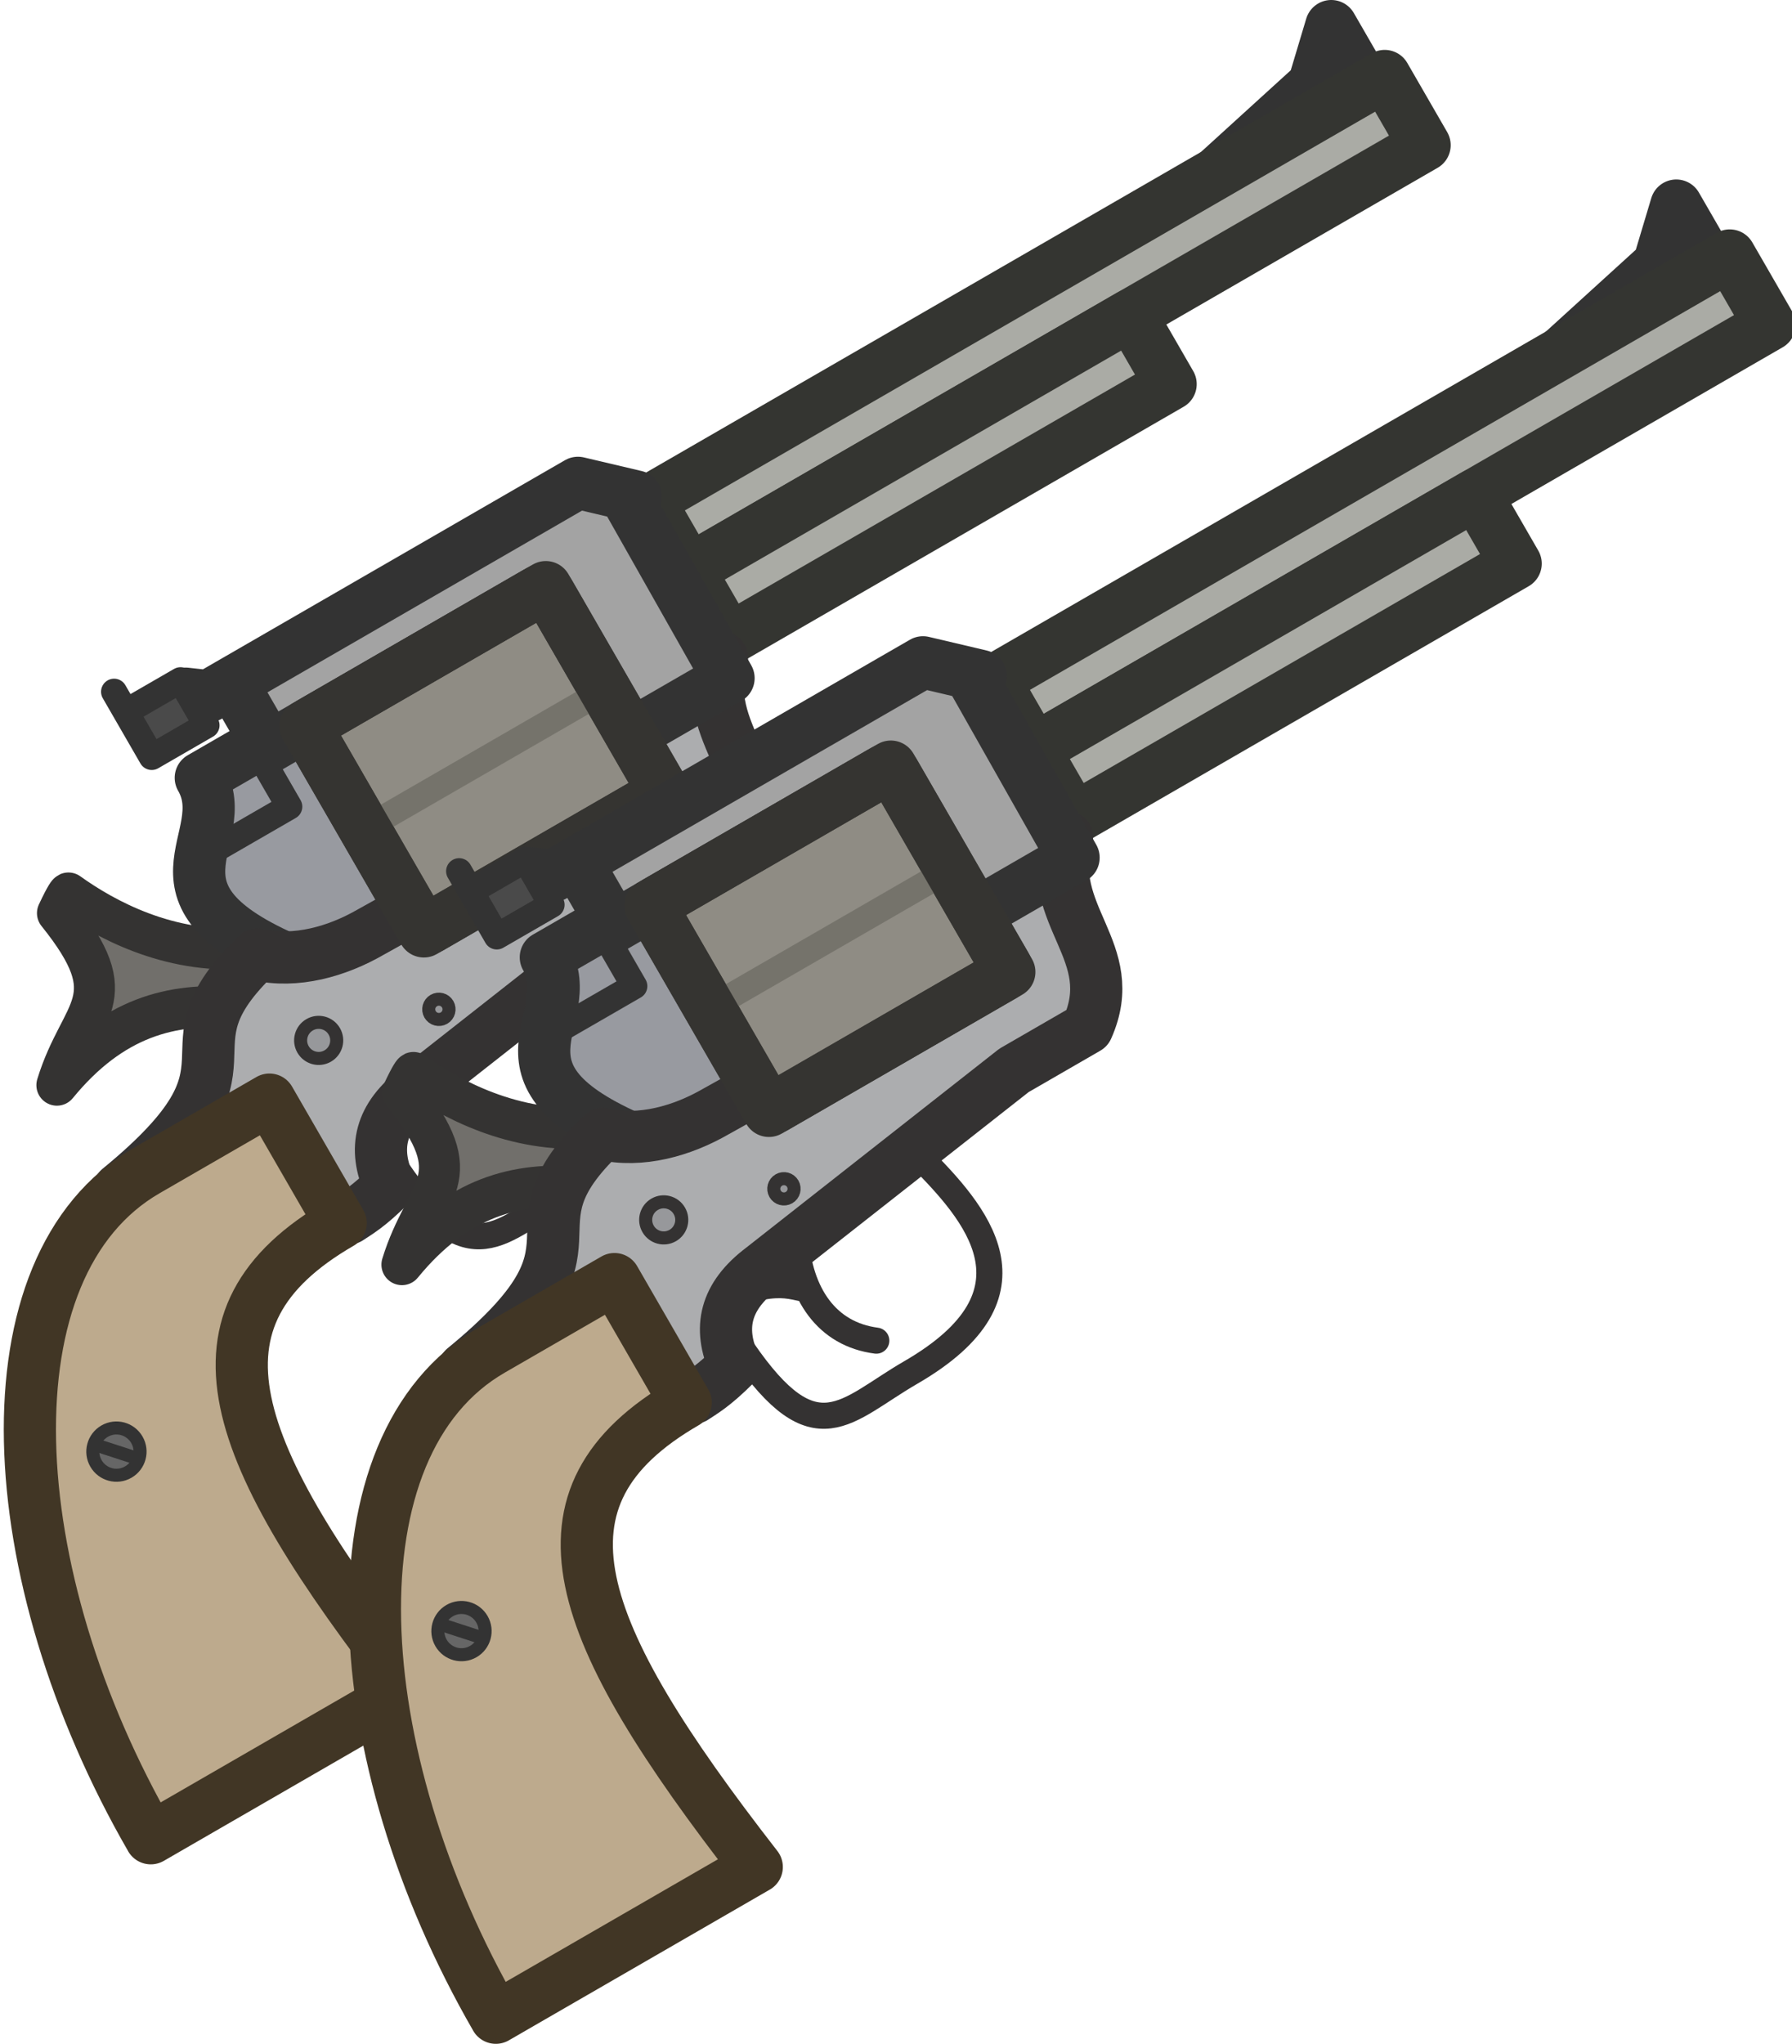 <?xml version="1.0" encoding="UTF-8" standalone="no"?>
<!-- Created with Inkscape (http://www.inkscape.org/) -->

<svg
   width="105.789"
   height="120.59"
   viewBox="0 0 56.447 82.86"
   version="1.1"
   id="svg1"
   sodipodi:docname="dual_bfr.svg"
   inkscape:version="1.3.2 (091e20e, 2023-11-25, custom)"
   xmlns:inkscape="http://www.inkscape.org/namespaces/inkscape"
   xmlns:sodipodi="http://sodipodi.sourceforge.net/DTD/sodipodi-0.dtd"
   xmlns="http://www.w3.org/2000/svg"
   xmlns:svg="http://www.w3.org/2000/svg">
  <sodipodi:namedview
     id="namedview1"
     pagecolor="#ffffff"
     bordercolor="#000000"
     borderopacity="0.25"
     inkscape:showpageshadow="2"
     inkscape:pageopacity="0.0"
     inkscape:pagecheckerboard="0"
     inkscape:deskcolor="#d1d1d1"
     inkscape:document-units="mm"
     inkscape:zoom="7.3181818"
     inkscape:cx="43.31677"
     inkscape:cy="55"
     inkscape:window-width="1920"
     inkscape:window-height="1001"
     inkscape:window-x="-9"
     inkscape:window-y="-9"
     inkscape:window-maximized="1"
     inkscape:current-layer="layer1" />
  <defs
     id="defs1" />
  <g
     inkscape:label="Layer 1"
     inkscape:groupmode="layer"
     id="layer1"
     transform="translate(-7.969)">
    <g
       id="g161"
       transform="rotate(-30,-368.228,675.626)">
      <path
         style="fill:#716f6b;fill-opacity:1;fill-rule:evenodd;stroke:#343332;stroke-width:1.665;stroke-linecap:round;stroke-linejoin:round;stroke-dasharray:none;stroke-opacity:1"
         d="m 276.214,314.72 c -2.147,-1.489 -4.527,-2.171 -7.864,-0.912 2.412,-2.245 4.2,-1.537 3.507,-6.027 0.709,-0.495 0.792,-0.485 0.792,-0.485 0.736,1.629 2.276,4.174 5.102,5.532 z"
         id="path161"
         sodipodi:nodetypes="cccscc"
         inkscape:transform-center-x="2.9910144"
         inkscape:transform-center-y="-2.4472369" />
      <path
         style="opacity:1;fill:#989aa0;fill-opacity:1;stroke:#333333;stroke-width:2.117;stroke-linecap:round;stroke-linejoin:round;stroke-miterlimit:20;stroke-dasharray:none;stroke-opacity:1"
         d="m 282.872,305.936 h -3.238 c 0,2.927 -4.955,2.61 -0.275,8.596 l 1.178,2.825 6.438,0.463 0.463,-13.895 z"
         id="path49"
         sodipodi:nodetypes="ccccccc" />
      <path
         style="fill:#333333;fill-opacity:1;fill-rule:evenodd;stroke:#333333;stroke-width:2.117;stroke-linecap:round;stroke-linejoin:round;stroke-dasharray:none;stroke-opacity:0.999"
         d="m 327.275,305.371 5.505,-1.199 1.804,-1.701 v 2.193 0 1.244 z"
         id="path175"
         sodipodi:nodetypes="ccccccc" />
      <path
         id="rect54"
         style="opacity:1;fill:#aaaba5;stroke:#343531;stroke-width:2.117;stroke-linecap:round;stroke-linejoin:round;stroke-miterlimit:20"
         d="m 301.003,305.307 h 34.447 v 3.238 h -34.447 z"
         sodipodi:nodetypes="ccccc" />
      <path
         id="rect54-3"
         style="fill:#aaaba5;stroke:#343531;stroke-width:2.117;stroke-linecap:round;stroke-linejoin:round;stroke-miterlimit:20"
         d="m 301.004,308.545 h 20.68 v 3.238 h -20.68 z"
         sodipodi:nodetypes="ccccc" />
      <path
         style="opacity:1;fill:#acadaf;fill-opacity:1;stroke:#343232;stroke-width:2.117;stroke-linecap:round;stroke-linejoin:round;stroke-miterlimit:20;stroke-dasharray:none;stroke-opacity:1"
         d="m 275.911,324.406 c 0.416,-0.028 0.916,-0.012 2.089,-0.326 0.163,-1.652 1.064,-2.607 2.92,-2.835 l 12.868,-1.843 h 3.433 c 2.769,-2.003 0.758,-4.791 3.159,-7.121 h -4.832 l -0.575,2.71 -12.491,-0.192 c -1.572,0 -3.268,-0.419 -4.44,-1.511 -5.756,1.389 -1.416,4.081 -9.613,5.427 z"
         id="path54"
         sodipodi:nodetypes="cccccccccccc" />
      <path
         style="opacity:1;fill:#bdaa8d;fill-opacity:1;stroke:#413625;stroke-width:2.117;stroke-linecap:round;stroke-linejoin:round;stroke-miterlimit:20;stroke-dasharray:none;stroke-opacity:1"
         d="m 256.382,342.153 h 12.222 c -1.672,-12.065 -0.748,-17.747 6.919,-17.747 v -5.779 h -5.753 c -7.691,0 -13.387,11.165 -13.387,23.526 z"
         id="path50"
         sodipodi:nodetypes="cccccc" />
      <circle
         style="opacity:1;fill:#666666;fill-opacity:1;stroke:#333333;stroke-width:0.529;stroke-linecap:round;stroke-linejoin:round;stroke-miterlimit:20;stroke-dasharray:none;stroke-opacity:1"
         id="path51"
         cx="263.013"
         cy="327.882"
         r="0.958" />
      <path
         style="opacity:1;fill:#666666;fill-opacity:1;stroke:#333333;stroke-width:0.529;stroke-linecap:round;stroke-linejoin:round;stroke-miterlimit:20;stroke-dasharray:none;stroke-opacity:1"
         d="m 262.429,327.236 1.085,1.205"
         id="path52"
         sodipodi:nodetypes="cc" />
      <path
         id="rect58"
         style="opacity:1;fill:#a3a3a3;fill-opacity:1;stroke:#333333;stroke-width:2.117;stroke-linecap:round;stroke-linejoin:round;stroke-dasharray:none;stroke-opacity:1"
         d="m 282.651,303.229 h -1.089 l -0.756,-0.555 0.756,0.555 h 17.301 l 1.755,1.651 -0.352,-0.031 -0.072,8.292 -4.934,1.3e-4 -0.121,-6.901 h -12.488 l 2e-5,-1.718 z"
         sodipodi:nodetypes="ccccccccccccc" />
      <rect
         style="opacity:1;fill:#8f8c84;fill-opacity:1;stroke:#353431;stroke-width:2.117;stroke-linecap:round;stroke-linejoin:round;stroke-miterlimit:20;stroke-dasharray:none;stroke-opacity:1"
         id="rect53"
         width="11.261"
         height="9.613"
         x="284.358"
         y="306.239"
         rx="0.266"
         ry="0.266" />
      <path
         style="opacity:1;fill:none;fill-opacity:1;stroke:#75736b;stroke-width:1.032;stroke-linecap:round;stroke-linejoin:round;stroke-miterlimit:20;stroke-dasharray:none;stroke-opacity:1"
         d="m 285.045,311.046 h 9.888"
         id="path53"
         sodipodi:nodetypes="cc" />
      <rect
         style="fill:none;fill-opacity:1;stroke:#353431;stroke-width:2.117;stroke-linecap:round;stroke-linejoin:round;stroke-miterlimit:20;stroke-dasharray:none;stroke-opacity:1"
         id="rect53-0"
         width="11.261"
         height="9.613"
         x="284.358"
         y="306.239"
         rx="0"
         ry="0" />
      <circle
         style="opacity:1;fill:#97989b;fill-opacity:1;stroke:#343232;stroke-width:0.529;stroke-linecap:round;stroke-linejoin:round;stroke-miterlimit:20;stroke-dasharray:none;stroke-opacity:1"
         id="path55"
         cx="278.453"
         cy="317.546"
         r="0.732" />
      <circle
         style="opacity:1;fill:#97989b;fill-opacity:1;stroke:#343232;stroke-width:0.529;stroke-linecap:round;stroke-linejoin:round;stroke-dasharray:none;stroke-opacity:1"
         id="path56"
         cx="283.306"
         cy="318.893"
         r="0.412" />
      <path
         style="opacity:1;fill:none;fill-opacity:1;stroke:#343232;stroke-width:1.058;stroke-linecap:round;stroke-linejoin:round;stroke-dasharray:none;stroke-opacity:1"
         d="m 278.589,323.71 c 0.403,5.225 2.384,4.21 5.434,4.205 6.449,0 5.526,-4.304 4.69,-7.439"
         id="path57"
         sodipodi:nodetypes="ccc" />
      <path
         style="opacity:1;fill:none;fill-opacity:1;stroke:#343232;stroke-width:1.058;stroke-linecap:round;stroke-linejoin:round;stroke-dasharray:none;stroke-opacity:1"
         d="m 283.473,326.098 c -1.608,-1.23 -1.753,-3.19 -0.751,-5.249 l -2.225,1.018 c 0.83,0.302 1.083,0.578 1.52,0.97"
         id="path58"
         sodipodi:nodetypes="cccc" />
      <path
         style="opacity:1;fill:none;fill-opacity:1;stroke:#333333;stroke-width:1.058;stroke-linecap:round;stroke-linejoin:round;stroke-miterlimit:20;stroke-dasharray:none;stroke-opacity:1"
         d="m 278.485,308.743 h 3.673 v -3.017"
         id="path59"
         sodipodi:nodetypes="ccc" />
      <path
         id="rect166"
         style="opacity:1;fill:#4a4a4a;fill-rule:evenodd;stroke:#333333;stroke-width:1.058;stroke-linecap:round;stroke-linejoin:round;stroke-opacity:0.999"
         d="m 278.334,302.099 h 2.566 v 2.109 h -2.566 v -3.053 z"
         sodipodi:nodetypes="cccccc" />
    </g>
    <g
       id="g161-2"
       transform="rotate(-30,-347.652,653.147)">
      <path
         style="fill:#716f6b;fill-opacity:1;fill-rule:evenodd;stroke:#343332;stroke-width:1.665;stroke-linecap:round;stroke-linejoin:round;stroke-dasharray:none;stroke-opacity:1"
         d="m 276.214,314.72 c -2.147,-1.489 -4.527,-2.171 -7.864,-0.912 2.412,-2.245 4.2,-1.537 3.507,-6.027 0.709,-0.495 0.792,-0.485 0.792,-0.485 0.736,1.629 2.276,4.174 5.102,5.532 z"
         id="path161-7"
         sodipodi:nodetypes="cccscc"
         inkscape:transform-center-x="2.9910144"
         inkscape:transform-center-y="-2.4472369" />
      <path
         style="opacity:1;fill:#989aa0;fill-opacity:1;stroke:#333333;stroke-width:2.117;stroke-linecap:round;stroke-linejoin:round;stroke-miterlimit:20;stroke-dasharray:none;stroke-opacity:1"
         d="m 282.872,305.936 h -3.238 c 0,2.927 -4.955,2.61 -0.275,8.596 l 1.178,2.825 6.438,0.463 0.463,-13.895 z"
         id="path49-8"
         sodipodi:nodetypes="ccccccc" />
      <path
         style="fill:#333333;fill-opacity:1;fill-rule:evenodd;stroke:#333333;stroke-width:2.117;stroke-linecap:round;stroke-linejoin:round;stroke-dasharray:none;stroke-opacity:0.999"
         d="m 327.275,305.371 5.505,-1.199 1.804,-1.701 v 2.193 0 1.244 z"
         id="path175-2"
         sodipodi:nodetypes="ccccccc" />
      <path
         id="rect54-4"
         style="opacity:1;fill:#aaaba5;stroke:#343531;stroke-width:2.117;stroke-linecap:round;stroke-linejoin:round;stroke-miterlimit:20"
         d="m 301.003,305.307 h 34.447 v 3.238 h -34.447 z"
         sodipodi:nodetypes="ccccc" />
      <path
         id="rect54-3-3"
         style="fill:#aaaba5;stroke:#343531;stroke-width:2.117;stroke-linecap:round;stroke-linejoin:round;stroke-miterlimit:20"
         d="m 301.004,308.545 h 20.68 v 3.238 h -20.68 z"
         sodipodi:nodetypes="ccccc" />
      <path
         style="opacity:1;fill:#acadaf;fill-opacity:1;stroke:#343232;stroke-width:2.117;stroke-linecap:round;stroke-linejoin:round;stroke-miterlimit:20;stroke-dasharray:none;stroke-opacity:1"
         d="m 275.911,324.406 c 0.416,-0.028 0.916,-0.012 2.089,-0.326 0.163,-1.652 1.064,-2.607 2.92,-2.835 l 12.868,-1.843 h 3.433 c 2.769,-2.003 0.758,-4.791 3.159,-7.121 h -4.832 l -0.575,2.71 -12.491,-0.192 c -1.572,0 -3.268,-0.419 -4.44,-1.511 -5.756,1.389 -1.416,4.081 -9.613,5.427 z"
         id="path54-8"
         sodipodi:nodetypes="cccccccccccc" />
      <path
         style="opacity:1;fill:#bdaa8d;fill-opacity:1;stroke:#413625;stroke-width:2.117;stroke-linecap:round;stroke-linejoin:round;stroke-miterlimit:20;stroke-dasharray:none;stroke-opacity:1"
         d="m 256.382,342.153 h 12.222 c -1.672,-12.065 -0.748,-17.747 6.919,-17.747 v -5.779 h -5.753 c -7.691,0 -13.387,11.165 -13.387,23.526 z"
         id="path50-5"
         sodipodi:nodetypes="cccccc" />
      <circle
         style="opacity:1;fill:#666666;fill-opacity:1;stroke:#333333;stroke-width:0.529;stroke-linecap:round;stroke-linejoin:round;stroke-miterlimit:20;stroke-dasharray:none;stroke-opacity:1"
         id="path51-8"
         cx="263.013"
         cy="327.882"
         r="0.958" />
      <path
         style="opacity:1;fill:#666666;fill-opacity:1;stroke:#333333;stroke-width:0.529;stroke-linecap:round;stroke-linejoin:round;stroke-miterlimit:20;stroke-dasharray:none;stroke-opacity:1"
         d="m 262.429,327.236 1.085,1.205"
         id="path52-8"
         sodipodi:nodetypes="cc" />
      <path
         id="rect58-2"
         style="opacity:1;fill:#a3a3a3;fill-opacity:1;stroke:#333333;stroke-width:2.117;stroke-linecap:round;stroke-linejoin:round;stroke-dasharray:none;stroke-opacity:1"
         d="m 282.651,303.229 h -1.089 l -0.756,-0.555 0.756,0.555 h 17.301 l 1.755,1.651 -0.352,-0.031 -0.072,8.292 -4.934,1.3e-4 -0.121,-6.901 h -12.488 l 2e-5,-1.718 z"
         sodipodi:nodetypes="ccccccccccccc" />
      <rect
         style="opacity:1;fill:#8f8c84;fill-opacity:1;stroke:#353431;stroke-width:2.117;stroke-linecap:round;stroke-linejoin:round;stroke-miterlimit:20;stroke-dasharray:none;stroke-opacity:1"
         id="rect53-2"
         width="11.261"
         height="9.613"
         x="284.358"
         y="306.239"
         rx="0.266"
         ry="0.266" />
      <path
         style="opacity:1;fill:none;fill-opacity:1;stroke:#75736b;stroke-width:1.032;stroke-linecap:round;stroke-linejoin:round;stroke-miterlimit:20;stroke-dasharray:none;stroke-opacity:1"
         d="m 285.045,311.046 h 9.888"
         id="path53-4"
         sodipodi:nodetypes="cc" />
      <rect
         style="fill:none;fill-opacity:1;stroke:#353431;stroke-width:2.117;stroke-linecap:round;stroke-linejoin:round;stroke-miterlimit:20;stroke-dasharray:none;stroke-opacity:1"
         id="rect53-0-2"
         width="11.261"
         height="9.613"
         x="284.358"
         y="306.239"
         rx="0"
         ry="0" />
      <circle
         style="opacity:1;fill:#97989b;fill-opacity:1;stroke:#343232;stroke-width:0.529;stroke-linecap:round;stroke-linejoin:round;stroke-miterlimit:20;stroke-dasharray:none;stroke-opacity:1"
         id="path55-2"
         cx="278.453"
         cy="317.546"
         r="0.732" />
      <circle
         style="opacity:1;fill:#97989b;fill-opacity:1;stroke:#343232;stroke-width:0.529;stroke-linecap:round;stroke-linejoin:round;stroke-dasharray:none;stroke-opacity:1"
         id="path56-6"
         cx="283.306"
         cy="318.893"
         r="0.412" />
      <path
         style="opacity:1;fill:none;fill-opacity:1;stroke:#343232;stroke-width:1.058;stroke-linecap:round;stroke-linejoin:round;stroke-dasharray:none;stroke-opacity:1"
         d="m 278.589,323.71 c 0.403,5.225 2.384,4.21 5.434,4.205 6.449,0 5.526,-4.304 4.69,-7.439"
         id="path57-1"
         sodipodi:nodetypes="ccc" />
      <path
         style="opacity:1;fill:none;fill-opacity:1;stroke:#343232;stroke-width:1.058;stroke-linecap:round;stroke-linejoin:round;stroke-dasharray:none;stroke-opacity:1"
         d="m 283.473,326.098 c -1.608,-1.23 -1.753,-3.19 -0.751,-5.249 l -2.225,1.018 c 0.83,0.302 1.083,0.578 1.52,0.97"
         id="path58-4"
         sodipodi:nodetypes="cccc" />
      <path
         style="opacity:1;fill:none;fill-opacity:1;stroke:#333333;stroke-width:1.058;stroke-linecap:round;stroke-linejoin:round;stroke-miterlimit:20;stroke-dasharray:none;stroke-opacity:1"
         d="m 278.485,308.743 h 3.673 v -3.017"
         id="path59-6"
         sodipodi:nodetypes="ccc" />
      <path
         id="rect166-1"
         style="opacity:1;fill:#4a4a4a;fill-rule:evenodd;stroke:#333333;stroke-width:1.058;stroke-linecap:round;stroke-linejoin:round;stroke-opacity:0.999"
         d="m 278.334,302.099 h 2.566 v 2.109 h -2.566 v -3.053 z"
         sodipodi:nodetypes="cccccc" />
    </g>
  </g>
</svg>

